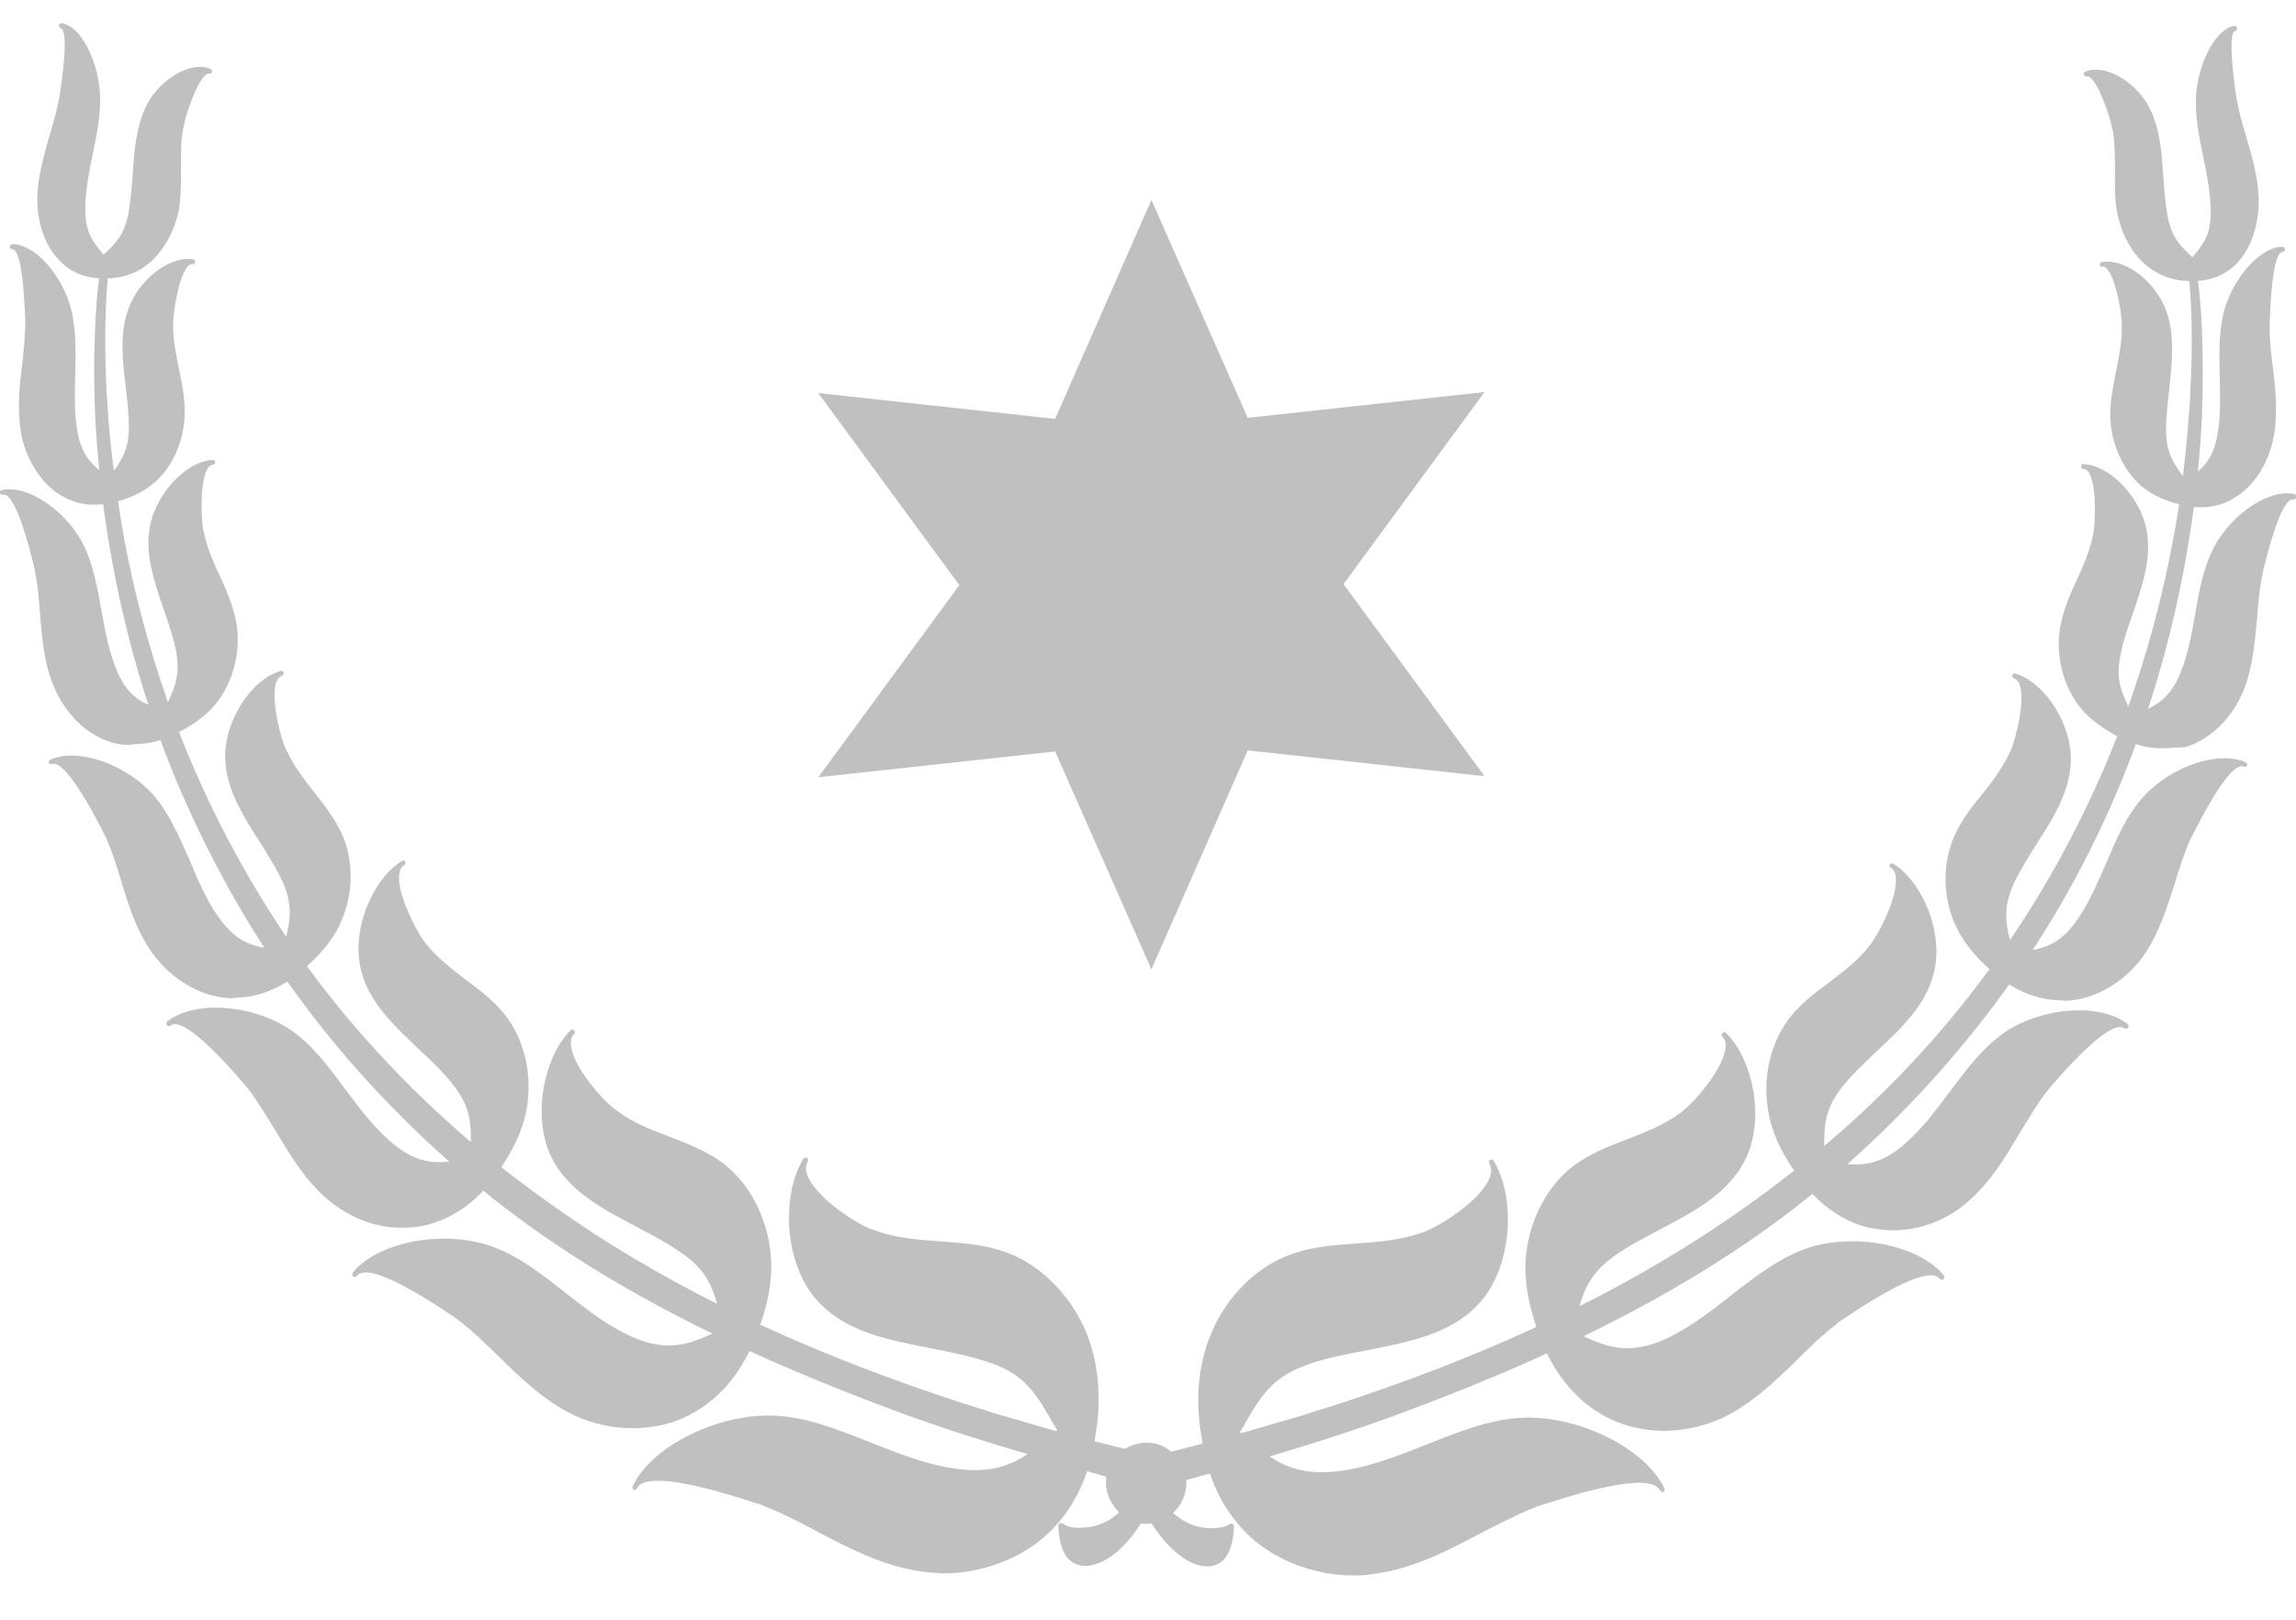 <?xml version="1.0" encoding="utf-8"?>
<!-- Generator: Adobe Illustrator 23.0.0, SVG Export Plug-In . SVG Version: 6.00 Build 0)  -->
<svg version="1.1" id="Layer_1" xmlns="http://www.w3.org/2000/svg" xmlns:xlink="http://www.w3.org/1999/xlink" x="0px" y="0px"
	 width="436.3px" height="307.8px" viewBox="0 0 436.3 307.8" style="enable-background:new 0 0 436.3 307.8;" xml:space="preserve"
	>
<style type="text/css">
	.st0{fill:#C0C0C0;}
</style>
<g>
	<polygon class="st0" points="218.8,39.8 236.6,80.2 280.5,75.5 254.4,111.1 280.5,146.7 236.6,141.9 218.8,182.3 201,141.9 
		157.1,146.7 183.2,111.1 157.1,75.5 201,80.2 	"/>
	<g>
		<path class="st0" d="M218.8,184.2l-18.3-41.4l-45,4.9l26.8-36.5l-26.8-36.5l45,4.9L218.8,38l18.3,41.4l45-4.9l-26.8,36.5
			l26.8,36.5l-45-4.9L218.8,184.2z M201.4,141.1l0.2,0.5l17.1,38.9l17.4-39.4l42.8,4.6l-25.4-34.7l0.3-0.4l25.1-34.3L236.1,81
			l-17.4-39.4L201.4,81l-42.8-4.6l25.4,34.7l-0.3,0.4l-25.1,34.3L201.4,141.1z"/>
	</g>
</g>
<g>
	<g>
		<g>
			<path class="st0" d="M146.9,269.4c12.2,0.4,23.7,9.2,36.6,10.2c8.5,0.6,12.4-2.9,18.1-7.9c-3.6-6.3-5.6-10.6-12.8-13.3
				c-10.6-3.8-24.4-3.1-32.4-11.1c-6.7-6.7-7.5-19.8-3.2-27c-2.9,4.8,9.2,12.7,12.6,13.8c0.2,0.1,0.4,0.2,0.6,0.2
				c7.7,2.8,16.6,1.3,24.4,4c6.8,2.4,12.1,8.1,15,14.8c2.5,6,3,12.8,1.8,19.3c-0.9,6.5-3.3,13-8.4,18.1c-5.6,5.6-14.9,9-24.3,7.6
				c-11.1-1.6-19.8-8.6-29.4-12.4c-0.3-0.1-0.5-0.2-0.8-0.3c-4.3-1.4-21.9-7.5-24.1-2.8C124.1,275.1,136.7,269.2,146.9,269.4z"/>
			<path class="st0" d="M92.5,237c10.2,3.3,18,13.7,28.4,17.8c6.9,2.6,11,0.6,16.9-2.2c-1.5-6.3-2.1-10.5-7.5-14.6
				c-8-6-19.8-8.8-24.8-17.7c-4.2-7.4-2.1-19.1,3.1-24.3c-3.5,3.4,5.2,13.3,7.8,15.2c0.2,0.1,0.3,0.2,0.5,0.3
				c6,4.4,13.9,5.3,19.8,9.7c5.1,3.8,8.3,10.1,9,16.5c0.6,5.8-0.9,11.6-3.1,17c-2.2,5.4-5.9,10.3-11.3,13.3
				c-5.9,3.4-14.4,4-21.9,0.5c-8.8-4.1-14.5-12.2-21.8-17.8c-0.2-0.1-0.4-0.3-0.6-0.4c-3.3-2.2-16.9-11.7-19.8-8.1
				C71.9,236.4,83.9,234.3,92.5,237z"/>
			<path class="st0" d="M54.7,196c8.1,5.3,12.5,16.3,20.5,22.4c5.3,4,9.2,3.2,14.8,2.3c0.2-5.8,0.6-9.6-3.1-14.5
				c-5.5-7.2-15.1-12.6-17.5-21.6c-2.1-7.5,2-17.3,7.5-20.5c-3.7,2.2,1.8,13,3.7,15.3c0.1,0.1,0.2,0.3,0.3,0.4
				c4.2,5.3,10.8,8.2,15,13.5c3.6,4.6,4.9,10.8,4.1,16.6c-0.7,5.2-3.3,9.7-6.4,13.8c-3.1,4.1-7.3,7.4-12.5,8.7
				c-5.8,1.4-13-0.1-18.6-4.9c-6.5-5.7-9.7-14-14.7-20.6c-0.1-0.2-0.3-0.3-0.4-0.5c-2.4-2.7-12-14.2-15.2-11.8
				C37.2,190.6,47.9,191.6,54.7,196z"/>
			<path class="st0" d="M28.6,151.3c5.9,6.6,7.6,17.2,13.2,24.4c3.7,4.7,7.2,5,12.2,5.4c1.3-5,2.4-8.2,0.1-13.4
				c-3.3-7.6-10.5-14.6-11-23.2c-0.4-7.1,4.9-15,10.2-16.6c-3.6,1.1-0.8,12.1,0.4,14.6c0.1,0.2,0.1,0.3,0.2,0.4
				c2.7,5.8,7.8,9.8,10.4,15.6c2.2,4.9,2.2,10.7,0.3,15.6c-1.6,4.3-4.8,7.7-8.2,10.5c-3.4,2.8-7.7,4.7-12.4,4.6
				c-5.2-0.1-11.1-3.1-14.9-8.6c-4.5-6.4-5.5-14.4-8.6-21.4c-0.1-0.2-0.2-0.4-0.2-0.5c-1.5-2.9-7.6-15.3-10.7-13.8
				C14.7,142.5,23.6,145.8,28.6,151.3z"/>
			<path class="st0" d="M15.3,103.5c3.8,7.2,3.3,17.1,6.7,24.7c2.3,5,5.2,6,9.3,7.6c2-4.1,3.5-6.7,2.6-11.8
				c-1.4-7.6-6.3-15.4-5.1-23.3c1-6.5,6.8-12.4,11.6-12.7c-3.2,0.2-2.8,10.8-2.3,13.3c0,0.2,0.1,0.3,0.1,0.4
				c1.2,5.8,4.8,10.7,6,16.4c1,4.9-0.1,10.1-2.6,13.9c-2.2,3.5-5.5,5.7-8.9,7.4c-3.4,1.7-7.4,2.4-11.3,1.2c-4.4-1.3-8.8-5.2-11-10.9
				c-2.6-6.7-2-14-3.3-20.9c0-0.2-0.1-0.4-0.1-0.5C6.3,105.4,3.4,93,0.5,93.6C5.1,92.6,12.1,97.5,15.3,103.5z"/>
			<path class="st0" d="M13,58.9c1.9,7.4-0.2,16.1,1.4,23.7c1.1,5,3.3,6.5,6.5,8.8c2.4-3.3,4.1-5.3,4.2-10.1
				c0.1-7.1-2.6-15.3-0.3-22.2c1.9-5.8,7.8-10.1,11.9-9.4c-2.7-0.5-4.2,9.5-4.2,11.9c0,0.1,0,0.3,0,0.4c0,5.6,2.2,10.8,2.3,16.3
				c0,4.7-1.8,9.1-4.5,12c-2.5,2.6-5.6,3.9-8.8,4.7c-3.2,0.8-6.6,0.5-9.7-1.4c-3.5-2.1-6.5-6.5-7.4-12.1c-1-6.5,0.7-13,0.9-19.5
				c0-0.2,0-0.3,0-0.5C5.2,58.8,4.9,47,2.4,47C6.4,46.9,11.4,52.8,13,58.9z"/>
			<path class="st0" d="M18.6,17.8c0.4,7.1-2.9,14.8-2.8,22c0,4.7,1.7,6.6,4,9.3c2.5-2.5,4.3-4,5.2-8.4c1.3-6.5,0.4-14.5,3.5-20.5
				c2.6-5,8.2-8,11.5-6.6c-2.2-0.9-5.1,8.1-5.5,10.3c0,0.1-0.1,0.3-0.1,0.4c-0.9,5.2,0.1,10.4-0.8,15.5c-0.8,4.3-3,8-5.8,10.2
				c-2.5,1.9-5.3,2.6-8.1,2.5c-2.8,0-5.6-0.8-7.9-3.1C9.2,46.8,7.4,42.2,7.6,37c0.3-6.1,2.8-11.7,4-17.6c0-0.2,0.1-0.3,0.1-0.5
				c0.4-2.6,2.2-13.5,0-14C15.1,5.6,18.3,11.9,18.6,17.8z"/>
		</g>
		<g>
			<g>
				<path class="st0" d="M174.8,298.6c-7.2-1.1-13.5-4.4-19.6-7.6c-3.2-1.7-6.6-3.5-10-4.8c-0.2-0.1-0.5-0.2-0.7-0.3
					c-0.3-0.1-0.8-0.2-1.3-0.4c-5-1.6-20.4-6.6-22.2-2.6c0,0,0,0,0,0c0,0,0,0,0,0l0,0c0,0,0,0,0,0c-0.1,0.2-0.4,0.3-0.6,0.2
					c-0.2-0.1-0.3-0.4-0.2-0.6c0,0,0,0,0,0c3.4-7.5,15.9-13.8,26.6-13.5c0,0,0,0,0,0c6.3,0.2,12.3,2.6,18.6,5.1
					c5.8,2.3,11.8,4.7,18,5.2c8.1,0.6,11.9-2.6,17.5-7.5l-0.6-1c-3.2-5.6-5.3-9.4-11.8-11.7c-3.6-1.3-7.7-2.1-11.7-2.9
					c-7.7-1.5-15.6-3-20.9-8.4c-7-7-7.5-20.5-3.3-27.5c0,0,0-0.1,0.1-0.1c0.1-0.2,0.4-0.3,0.6-0.2c0.2,0.1,0.3,0.4,0.2,0.6
					c0,0,0,0,0,0.1c-0.4,0.7-0.5,1.6-0.1,2.6c1.6,4.3,9.6,9.5,12.5,10.4c0.2,0.1,0.4,0.1,0.6,0.2c3.8,1.4,8.1,1.7,12.2,2
					c4.1,0.3,8.3,0.6,12.3,2c6.5,2.3,12.2,7.9,15.3,15c2.4,5.8,3.1,12.6,1.9,19.6c-1,7.6-3.9,13.8-8.5,18.4
					c-5.1,5.1-12.8,8.1-20.5,8.1C177.6,298.9,176.2,298.8,174.8,298.6z M156.7,247c5.1,5.2,12.9,6.7,20.4,8.1
					c4,0.8,8.1,1.6,11.8,2.9c6.8,2.5,9.1,6.5,12.3,12.2l0.7,1.3c0.1,0.2,0,0.5-0.1,0.6c-5.7,5-9.8,8.6-18.4,8
					c-6.4-0.5-12.4-2.9-18.3-5.2c-6.2-2.5-12.2-4.8-18.3-5c-9.5-0.2-20.2,4.7-24.6,11c4.2-1.4,13.3,1.2,21.3,3.7
					c0.5,0.2,0.9,0.3,1.3,0.4c0.3,0.1,0.5,0.2,0.8,0.3c3.4,1.4,6.8,3.2,10,4.9c6,3.2,12.2,6.5,19.3,7.5c8.7,1.3,18.1-1.7,23.9-7.5
					c4.5-4.5,7.3-10.4,8.3-17.8c1.2-6.8,0.5-13.4-1.8-19.1c-2.9-6.9-8.4-12.3-14.7-14.5c-3.8-1.3-8-1.6-12-1.9
					c-4.2-0.3-8.5-0.6-12.4-2.1c-0.2-0.1-0.4-0.1-0.6-0.2c-2.6-0.9-11.3-6.1-13.1-11c-0.1-0.2-0.1-0.3-0.2-0.5
					C149.7,230.1,150.8,241.1,156.7,247z"/>
			</g>
			<g>
				<path class="st0" d="M109.2,269c-5.7-2.7-10.1-7-14.4-11.2c-2.4-2.3-4.8-4.7-7.4-6.7c-0.2-0.1-0.4-0.3-0.5-0.4l-0.7-0.5
					c-10.6-7.1-16.8-9.8-18.4-7.7c0,0,0,0,0,0c-0.2,0.2-0.5,0.2-0.7,0.1c-0.2-0.2-0.2-0.5-0.1-0.7c0,0,0,0,0,0
					c4.5-5.7,16.5-8.2,25.7-5.3c0,0,0,0,0,0c5.4,1.7,10.2,5.5,14.8,9.1c4.3,3.4,8.7,6.8,13.7,8.8c6.6,2.5,10.4,0.7,16.2-2l-0.2-0.9
					c-1.3-5.6-2.1-9.4-7-13c-2.8-2.1-6.1-3.8-9.3-5.5c-6.1-3.2-12.4-6.5-15.7-12.4c-4.4-7.8-1.9-19.7,3.1-24.8c0,0,0,0,0.1-0.1
					c0.2-0.2,0.5-0.2,0.7,0c0.2,0.2,0.2,0.5,0,0.7c0,0,0,0,0,0c-0.5,0.5-0.7,1.2-0.6,2.1c0.3,4.1,6.2,10.7,8.5,12.3
					c0.1,0.1,0.3,0.2,0.4,0.3c2.9,2.2,6.4,3.5,9.8,4.8c3.4,1.3,7,2.7,10,4.9c5,3.7,8.4,10,9.2,16.9c0.6,5.1-0.4,10.6-3.2,17.2
					c-2.5,6-6.4,10.7-11.5,13.5c-3.4,2-7.4,2.9-11.5,2.9C116.4,271.4,112.7,270.6,109.2,269z M105.9,220c3.2,5.7,9.3,8.9,15.3,12
					c3.2,1.7,6.6,3.4,9.4,5.6c5.1,3.9,6.1,8,7.3,13.6l0.3,1.3c0,0.2-0.1,0.4-0.3,0.5l-0.1,0c-5.9,2.8-10.1,4.9-17.1,2.2
					c-5.1-2-9.6-5.5-13.9-8.9c-4.8-3.7-9.2-7.2-14.5-8.9c-7.7-2.4-18-0.8-23.1,3.5c0,0,0.1,0,0.1,0c4,0,11.1,4.4,17.2,8.5l0.8,0.5
					c0.2,0.1,0.4,0.3,0.6,0.4c2.6,2.1,5.1,4.5,7.5,6.8c4.2,4.1,8.6,8.4,14.2,11c6.9,3.2,15.3,3,21.5-0.5c4.9-2.7,8.7-7.2,11.1-13.1
					c2.7-6.5,3.6-11.8,3.1-16.7c-0.8-6.6-4.1-12.7-8.8-16.2c-2.9-2.2-6.4-3.5-9.8-4.8c-3.4-1.3-7-2.7-10-4.9
					c-0.2-0.1-0.3-0.2-0.4-0.3c-2.1-1.4-8.5-8.3-8.9-13c0-0.1,0-0.2,0-0.2C103.6,203.8,102.2,213.4,105.9,220z"/>
			</g>
			<g>
				<path class="st0" d="M62.1,227.8c-4.2-3.6-7-8.4-9.8-13c-1.6-2.6-3.2-5.3-5-7.7c-0.1-0.2-0.3-0.3-0.4-0.5l-0.4-0.5
					c-9.5-11-12.9-12.2-14.1-11.2c-0.2,0.2-0.5,0.1-0.7-0.1c-0.2-0.2-0.1-0.5,0.1-0.7c5.1-4,15.9-3.3,23.1,1.4c0,0,0,0,0,0
					c4.3,2.8,7.6,7.3,10.8,11.6c2.9,3.9,5.9,7.9,9.7,10.8c5,3.8,8.6,3.2,14,2.2l0-0.7c0.2-5.2,0.3-8.6-3.1-13
					c-1.9-2.5-4.4-4.9-6.8-7.1c-4.5-4.3-9.2-8.6-10.8-14.6c-2.2-8,2.3-17.9,7.7-21.1c0,0,0,0,0,0c0.2-0.1,0.5-0.1,0.6,0.2
					c0.1,0.2,0.1,0.5-0.2,0.6c0,0,0,0,0,0c-0.5,0.3-0.8,0.8-0.9,1.5c-0.7,3.6,3.3,11.2,4.8,13.1c0.1,0.1,0.2,0.3,0.3,0.4
					c2.1,2.6,4.8,4.7,7.4,6.7c2.7,2,5.5,4.1,7.6,6.8c3.5,4.5,5.1,10.8,4.2,17c-0.6,4.5-2.7,9-6.5,14.1c-3.4,4.6-7.8,7.6-12.7,8.8
					c-1.5,0.4-3,0.5-4.6,0.5C71.5,233.4,66.3,231.4,62.1,227.8z M69.7,184.4c1.6,5.7,6.1,10,10.5,14.2c2.4,2.3,5,4.7,6.9,7.3
					c3.6,4.7,3.4,8.4,3.3,13.6l0,1.1c0,0.2-0.2,0.4-0.4,0.5l-0.1,0c-5.6,1-9.6,1.7-15-2.4c-3.9-3-6.9-7.1-9.9-11
					c-3.3-4.4-6.4-8.6-10.6-11.3c-6.1-3.9-15-4.9-20.2-2.5c3.5,1,8.6,6.5,13.1,11.6l0.4,0.5c0.1,0.2,0.3,0.3,0.4,0.5
					c1.8,2.5,3.5,5.2,5,7.8c2.7,4.5,5.5,9.2,9.6,12.8c5.2,4.5,12.2,6.3,18.2,4.8c4.7-1.1,8.9-4.1,12.2-8.5c3.7-4.9,5.7-9.2,6.3-13.6
					c0.8-5.9-0.7-12-4-16.2c-2.1-2.6-4.8-4.7-7.4-6.7c-2.7-2-5.4-4.1-7.6-6.8c-0.1-0.1-0.2-0.3-0.3-0.4c-1.5-1.8-5.7-9.6-5-13.8
					C70.9,169.8,67.9,177.8,69.7,184.4z"/>
			</g>
			<g>
				<path class="st0" d="M44.1,189.7c-5.7-0.1-11.6-3.5-15.3-8.8c-2.9-4.1-4.4-8.9-5.8-13.6c-0.8-2.7-1.7-5.4-2.8-8l-0.5-1
					c-6.3-12.4-8.9-13.5-9.8-13.1c-0.2,0.1-0.5,0-0.6-0.2c-0.1-0.2,0-0.5,0.2-0.6l0,0c0,0,0,0,0,0c5.1-2.4,14.2,0.7,19.5,6.5
					c0,0,0,0,0,0c3.1,3.5,5.1,8.2,7.1,12.7c1.7,4.1,3.5,8.3,6.2,11.7c3.5,4.4,6.7,4.8,11.5,5.2l0.1-0.6c1.2-4.5,1.9-7.5-0.1-12.1
					c-1.2-2.7-2.9-5.3-4.5-7.9c-3.1-4.8-6.2-9.8-6.5-15.4c-0.4-7,4.7-15.3,10.5-17c0,0,0,0,0,0l0,0c0,0,0,0,0,0
					c0.3-0.1,0.5,0.1,0.6,0.3c0.1,0.2-0.1,0.5-0.3,0.6c0,0,0,0,0,0c-0.4,0.1-0.7,0.5-1,1c-1.3,3,0.7,10.9,1.7,12.9
					c0.1,0.1,0.1,0.3,0.2,0.4c1.3,2.8,3.2,5.3,5.1,7.7c1.9,2.4,3.9,5,5.3,7.9c2.2,4.8,2.3,10.7,0.3,15.9c-1.4,3.8-4.1,7.2-8.4,10.7
					c-3.7,3.1-8,4.7-12.3,4.7C44.3,189.7,44.2,189.7,44.1,189.7z M43.6,144.5c0.3,5.4,3.4,10.3,6.3,15c1.7,2.6,3.4,5.3,4.6,8.1
					c2.2,5,1.3,8.2,0.1,12.7l-0.2,1c-0.1,0.2-0.3,0.4-0.5,0.4l-0.2,0c-5-0.5-8.5-0.8-12.3-5.6c-2.7-3.5-4.5-7.8-6.3-11.9
					c-1.9-4.5-3.8-9.1-6.9-12.5c-4.4-4.8-11.8-7.7-16.6-6.8c2.8,1.7,6.1,7.7,8.9,13.2L21,159c1.1,2.6,2,5.4,2.8,8
					c1.4,4.6,2.9,9.3,5.7,13.3c3.5,5.1,9.1,8.3,14.5,8.4c4.2,0.1,8.4-1.5,12.1-4.5c4.1-3.4,6.7-6.7,8.1-10.3
					c1.9-5,1.7-10.6-0.3-15.2c-1.3-2.8-3.2-5.3-5.1-7.7c-1.9-2.4-3.9-4.9-5.2-7.9c-0.1-0.2-0.1-0.3-0.2-0.4c-1-2-3.1-9.8-1.8-13.4
					C47.3,131.8,43.3,138.2,43.6,144.5z"/>
			</g>
			<g>
				<path class="st0" d="M21.3,141.1c-4.9-1.4-9.2-5.7-11.3-11.2c-1.7-4.3-2-8.9-2.4-13.3c-0.2-2.6-0.4-5.2-0.9-7.7l-0.2-1.1
					c-3-12.4-5-13.9-5.8-13.8C0.3,94.1,0.1,94,0,93.7c-0.1-0.3,0.1-0.5,0.4-0.6c0,0,0,0,0,0v0c4.7-1,11.9,3.7,15.3,10.1c0,0,0,0,0,0
					c2,3.8,2.8,8.5,3.6,12.9c0.7,4,1.5,8.2,3.1,11.8c2.1,4.7,4.7,5.7,8.7,7.2l0.2-0.4c1.8-3.7,3-6.2,2.2-10.8
					c-0.5-2.6-1.4-5.3-2.4-8.1c-1.7-5-3.5-10.2-2.7-15.3c1-6.4,6.8-12.8,12-13.1c0,0,0,0,0,0c0.3,0,0.5,0.2,0.5,0.4
					c0,0.3-0.2,0.5-0.4,0.5c0,0,0,0,0,0c-0.3,0-0.6,0.2-0.9,0.5c-1.7,2.3-1.4,10.1-0.9,12.2l0.1,0.4c0.6,2.9,1.8,5.5,3,8.1
					c1.2,2.6,2.4,5.4,3,8.3c1,4.8,0,10.1-2.6,14.3c-1.9,3-4.8,5.4-9.1,7.5c-2.5,1.2-5,1.8-7.5,1.8C24.1,141.7,22.7,141.5,21.3,141.1
					z M29.3,100.8c-0.7,4.9,1,10,2.7,14.9c0.9,2.7,1.9,5.5,2.4,8.2c0.9,4.9-0.4,7.6-2.3,11.4l-0.4,0.8c-0.1,0.2-0.4,0.3-0.6,0.2
					l-0.2-0.1c-4.1-1.6-7.1-2.7-9.4-7.8c-1.7-3.7-2.4-7.9-3.1-12c-0.8-4.4-1.6-8.9-3.6-12.7c-2.8-5.3-8.4-9.4-12.6-9.8
					c1.6,1.7,3.2,6.2,5,13.7l0.1,0.6c0,0.1,0.1,0.3,0.1,0.4l0,0.1c0.5,2.6,0.7,5.2,0.9,7.8c0.4,4.4,0.7,8.9,2.3,13
					c2,5.2,6.1,9.3,10.7,10.6c3.5,1,7.3,0.6,11-1.2c4.1-2,6.9-4.3,8.8-7.2c2.5-3.9,3.4-9,2.5-13.6c-0.6-2.8-1.8-5.5-3-8.1
					c-1.2-2.6-2.4-5.4-3.1-8.3l-0.1-0.4c-0.5-2-0.8-9.6,0.8-12.6C34.5,90.3,30.1,95.1,29.3,100.8z"/>
			</g>
			<g>
				<path class="st0" d="M11.5,94.1c-3.8-2.3-6.8-7.1-7.6-12.4c-0.6-4.2-0.2-8.4,0.3-12.4c0.3-2.4,0.5-4.8,0.6-7.2l0-0.5l0-0.6
					C4.4,48.8,3,47.4,2.4,47.4c-0.3,0-0.5-0.2-0.5-0.5c0-0.3,0.2-0.5,0.5-0.5c4.2,0,9.4,5.8,11.1,12.3c0,0,0,0,0,0
					c1,3.9,0.9,8.3,0.8,12.5c-0.1,3.8-0.2,7.7,0.5,11.3c1,4.6,3,6.1,5.9,8.3l0.1-0.2c2.2-2.9,3.6-4.9,3.7-9.2c0-2.5-0.3-5.1-0.6-7.8
					c-0.6-4.9-1.2-10,0.4-14.6c1.9-5.8,8-10.5,12.4-9.7c0,0,0,0,0,0l0,0c0.3,0,0.4,0.3,0.4,0.5c0,0.3-0.3,0.4-0.5,0.4
					c-0.1,0-0.3-0.1-0.7,0.2c-1.9,1.6-3,9-3,11.2c0,0.1,0,0.3,0,0.4c0,2.8,0.6,5.5,1.1,8.1c0.6,2.7,1.1,5.4,1.1,8.2
					c0,4.6-1.7,9.2-4.7,12.4c-2.2,2.3-5,3.9-9,4.8c-1.2,0.3-2.3,0.4-3.4,0.4C15.8,96,13.5,95.3,11.5,94.1z M25.3,59.3
					c-1.5,4.4-0.9,9.4-0.3,14.2c0.3,2.6,0.6,5.4,0.6,7.9c-0.1,4.7-1.7,6.8-3.9,9.8l-0.4,0.6c-0.2,0.2-0.4,0.3-0.7,0.1l-0.2-0.1
					c-3.2-2.3-5.5-3.9-6.5-9c-0.8-3.7-0.7-7.6-0.6-11.5c0.1-4.1,0.2-8.4-0.8-12.2c-1.4-5.3-5.3-10.1-8.7-11.3
					c1,1.9,1.6,6.2,1.8,13.3l0,0.6l0,0.5c-0.1,2.4-0.3,4.9-0.6,7.3c-0.4,4-0.9,8.1-0.3,12.2c0.8,5.1,3.5,9.6,7.1,11.7
					c2.8,1.7,6,2.1,9.4,1.3c3.8-0.9,6.5-2.4,8.6-4.5c2.8-3,4.4-7.4,4.4-11.7c0-2.7-0.6-5.4-1.1-8c-0.6-2.7-1.1-5.4-1.1-8.3
					c0-0.2,0-0.3,0-0.4c0-2,0.9-8.9,2.8-11.4C31.4,50.8,27,54.4,25.3,59.3z"/>
			</g>
			<g>
				<path class="st0" d="M19.6,52.9C19.6,52.9,19.6,52.9,19.6,52.9c-3.3,0-6.1-1.1-8.2-3.3C8.5,46.8,6.9,42,7.1,37
					c0.2-3.9,1.3-7.6,2.3-11.2c0.6-2.1,1.3-4.3,1.7-6.5l0.2-0.9C13.1,6.6,12,5.5,11.6,5.4c-0.3-0.1-0.4-0.3-0.4-0.6
					c0.1-0.3,0.3-0.4,0.6-0.4c3.9,0.8,6.9,7.7,7.2,13.4c0,0,0,0,0,0c0.2,3.8-0.6,7.8-1.4,11.6c-0.7,3.4-1.4,7-1.4,10.4
					c0,4.3,1.4,6.1,3.5,8.6l0.1-0.1c2.3-2.2,3.8-3.7,4.6-7.7c0.4-2.3,0.6-4.7,0.8-7.3c0.3-4.6,0.7-9.4,2.7-13.4
					c2.6-5,8.5-8.4,12.1-6.8c0.2,0.1,0.4,0.4,0.3,0.6c-0.1,0.2-0.4,0.4-0.6,0.3c-0.1,0-0.2-0.1-0.4,0.1c-1.8,1-4.1,7.9-4.4,10
					l-0.1,0.3c-0.5,2.6-0.4,5.2-0.4,7.7c0,2.5,0,5.2-0.4,7.7c-0.8,4.2-3,8.1-6,10.5c-2.2,1.7-4.9,2.6-7.8,2.6
					C20,52.9,19.8,52.9,19.6,52.9z M38.1,13.7c-3,0-7.1,2.5-9.3,6.7c-2,3.8-2.3,8.5-2.6,13c-0.2,2.5-0.4,5-0.8,7.4
					c-0.8,4.3-2.5,5.9-4.9,8.2L20,49.4c-0.1,0.1-0.2,0.2-0.4,0.1c-0.1,0-0.3-0.1-0.3-0.2l-0.1-0.1c-2.3-2.7-3.9-4.6-3.9-9.4
					c0-3.5,0.7-7.1,1.4-10.6c0.8-3.8,1.6-7.7,1.4-11.4C17.8,12.8,15.6,7.8,13,6c0.5,2,0.2,5.9-0.8,12.5l-0.2,1
					c-0.5,2.2-1.1,4.4-1.7,6.6c-1,3.5-2.1,7.2-2.3,11c-0.2,4.7,1.3,9.3,4,12c2,2,4.5,3,7.6,3c0,0,0,0,0,0c2.9,0.1,5.6-0.7,7.8-2.4
					c2.8-2.2,4.9-5.9,5.6-9.9c0.4-2.5,0.4-5,0.4-7.6c0-2.6,0-5.3,0.4-7.9l0.1-0.4C34.2,22.3,36.1,15.8,38.1,13.7
					C38.2,13.7,38.1,13.7,38.1,13.7z"/>
			</g>
		</g>
		<path class="st0" d="M220.7,280.2c0.3-1.4-0.5-2.8-1.9-3.1c-6.2-1.5-12.5-3.1-18.6-4.8c-1-0.3-1.9-0.5-2.9-0.8l-2.9-0.8l-5.7-1.7
			c0,0-5.6-1.8-5.7-1.8c-24.4-7.9-48.6-18.2-70.2-32.1c-6.7-4.3-13.1-8.9-19.3-13.9c-12.4-9.9-23.6-21.3-33.3-33.9
			c-9.7-12.6-17.7-26.5-24-41.1c-6.3-14.6-10.9-30-13.7-45.8c-0.7-3.9-1.3-7.9-1.7-11.9c-0.5-4-0.8-8-1.1-11.9c-0.2-4-0.4-8-0.4-12
			c0-4,0.1-8,0.5-12l-0.6-0.1c-0.5,4-0.7,8-0.9,12c-0.1,4-0.1,8,0,12.1c0.1,4,0.4,8,0.8,12c0.4,4,0.9,8,1.5,12
			c2.4,15.9,6.7,31.6,12.8,46.6c6.1,15,14.1,29.2,23.7,42.2c9.6,13,20.9,24.8,33.3,35.2c23.1,19.3,51.1,32.3,78.8,42.7
			c13.9,5.2,27.1,9,43,13.4c1.7,0.5,3.4,0.9,5.1,1.4C218.9,282.5,220.4,281.6,220.7,280.2C220.7,280.2,220.7,280.2,220.7,280.2z"/>
		<g>
			<path class="st0" d="M217.4,282.6c-1.7-0.5-3.4-0.9-5.1-1.4c-16.6-4.7-29.5-8.3-43-13.4c-21.6-8.1-53.3-21.3-79-42.8
				c-12.7-10.6-24-22.5-33.4-35.3c-9.6-12.9-17.5-27.2-23.8-42.3c-6-14.8-10.3-30.5-12.8-46.7c-0.6-3.9-1.1-7.9-1.5-12
				c-0.4-4.1-0.7-8.2-0.8-12.1c-0.1-4.1-0.2-8.1,0-12.1c0.1-3.3,0.3-7.7,0.9-12.1c0-0.1,0.1-0.2,0.2-0.3c0.1-0.1,0.2-0.1,0.4-0.1
				l0.6,0.1c0.3,0,0.4,0.3,0.4,0.5c-0.3,3.4-0.5,7.1-0.5,11.9c0,3.9,0.1,8,0.4,12c0.2,3.9,0.6,7.9,1.1,11.9c0.5,4,1.1,8,1.7,11.8
				c2.8,15.9,7.4,31.3,13.6,45.7c6.4,14.7,14.4,28.5,24,41c9.4,12.3,20.6,23.7,33.2,33.9c6.1,4.9,12.6,9.5,19.3,13.9
				c19.7,12.7,42.6,23.2,70.1,32.1c0.1,0,5.7,1.8,5.7,1.8l8.6,2.5c0.6,0.2,1.2,0.3,1.7,0.5c0.4,0.1,0.8,0.2,1.1,0.3
				c6.6,1.8,13.1,3.4,18.6,4.8c0.8,0.2,1.5,0.7,1.9,1.4c0.4,0.7,0.6,1.5,0.4,2.3l0,0.1c-0.2,0.8-0.7,1.5-1.4,1.9
				c-0.5,0.3-1,0.4-1.6,0.4C217.9,282.7,217.7,282.7,217.4,282.6z M220.7,280.2l-0.5-0.1c0,0,0,0,0,0c0.1-0.6,0-1.1-0.2-1.6
				c-0.3-0.5-0.8-0.8-1.3-1c-5.5-1.3-12-2.9-18.7-4.8c-0.4-0.1-0.8-0.2-1.1-0.3c-0.6-0.2-1.2-0.3-1.8-0.5l-8.6-2.5
				c0,0-5.6-1.8-5.7-1.8c-27.6-8.9-50.6-19.5-70.4-32.2c-6.8-4.3-13.3-9-19.4-13.9c-12.7-10.2-23.9-21.6-33.4-34
				c-9.6-12.5-17.7-26.4-24.1-41.2c-6.3-14.5-10.9-29.9-13.7-45.9c-0.7-3.8-1.3-7.8-1.7-11.9c-0.5-4-0.8-8-1.1-12
				c-0.2-3.3-0.3-6.6-0.3-9.8c-0.1,3.2,0,6.5,0.1,9.8c0.1,3.9,0.4,7.9,0.8,12c0.4,4.1,0.9,8.1,1.5,12C23.7,116.6,28,132.2,34,147
				c6.2,15.1,14.1,29.3,23.6,42.1c9.4,12.8,20.6,24.6,33.3,35.1c12.2,10.2,33.7,25.8,78.7,42.6c13.5,5.1,26.4,8.8,43,13.4
				c1.7,0.5,3.4,0.9,5.1,1.4c0.6,0.1,1.1,0.1,1.6-0.2c0.5-0.3,0.8-0.8,1-1.3L220.7,280.2z"/>
		</g>
	</g>
	<g>
		<g>
			<g>
				<path class="st0" d="M289.4,269.9c-12.2,0.4-23.7,9.2-36.6,10.2c-8.5,0.6-12.4-2.9-18.1-7.9c3.6-6.3,5.6-10.6,12.8-13.3
					c10.6-3.8,24.4-3.1,32.4-11.1c6.7-6.7,7.5-19.8,3.2-27c2.9,4.8-9.2,12.7-12.6,13.8c-0.2,0.1-0.4,0.2-0.6,0.2
					c-7.7,2.8-16.6,1.3-24.4,4c-6.8,2.4-12.1,8.1-15,14.8c-2.5,6-3,12.8-1.8,19.3c0.9,6.5,3.3,13,8.4,18.1c5.6,5.6,14.9,9,24.3,7.6
					c11.1-1.6,19.8-8.6,29.4-12.4c0.3-0.1,0.5-0.2,0.8-0.3c4.3-1.4,21.9-7.5,24.1-2.8C312.2,275.6,299.6,269.6,289.4,269.9z"/>
				<path class="st0" d="M343.8,237.5c-10.2,3.3-18,13.7-28.4,17.8c-6.9,2.6-11,0.6-16.9-2.2c1.5-6.3,2.1-10.5,7.5-14.6
					c8-6,19.8-8.8,24.8-17.7c4.2-7.4,2.1-19.1-3.1-24.3c3.5,3.4-5.2,13.3-7.8,15.2c-0.2,0.1-0.3,0.2-0.5,0.3
					c-6,4.4-13.9,5.3-19.8,9.7c-5.1,3.8-8.3,10.1-9,16.5c-0.6,5.8,0.9,11.6,3.1,17c2.2,5.4,5.9,10.3,11.3,13.3
					c5.9,3.4,14.4,4,21.9,0.5c8.8-4.1,14.5-12.2,21.8-17.8c0.2-0.1,0.4-0.3,0.6-0.4c3.3-2.2,16.9-11.7,19.8-8.1
					C364.4,236.9,352.4,234.8,343.8,237.5z"/>
				<path class="st0" d="M381.6,196.5c-8.1,5.3-12.5,16.3-20.5,22.4c-5.3,4-9.2,3.2-14.8,2.3c-0.2-5.8-0.6-9.6,3.1-14.5
					c5.5-7.2,15.1-12.6,17.5-21.6c2.1-7.5-2-17.3-7.5-20.5c3.7,2.2-1.8,13-3.7,15.3c-0.1,0.1-0.2,0.3-0.3,0.4
					c-4.2,5.3-10.8,8.2-15,13.5c-3.6,4.6-4.9,10.8-4.1,16.6c0.7,5.2,3.3,9.7,6.4,13.8c3.1,4.1,7.3,7.4,12.5,8.7
					c5.8,1.4,13-0.1,18.6-4.9c6.5-5.7,9.7-14,14.7-20.6c0.1-0.2,0.3-0.3,0.4-0.5c2.4-2.7,12-14.2,15.2-11.8
					C399.1,191.1,388.4,192,381.6,196.5z"/>
				<path class="st0" d="M407.7,151.7c-5.9,6.6-7.6,17.2-13.2,24.4c-3.7,4.7-7.2,5-12.2,5.4c-1.3-5-2.4-8.2-0.1-13.4
					c3.3-7.6,10.5-14.6,11-23.2c0.4-7.1-4.9-15-10.2-16.6c3.6,1.1,0.8,12.1-0.4,14.6c-0.1,0.2-0.1,0.3-0.2,0.4
					c-2.7,5.8-7.8,9.8-10.4,15.6c-2.2,4.9-2.2,10.7-0.3,15.6c1.6,4.3,4.8,7.7,8.2,10.5c3.4,2.8,7.7,4.7,12.4,4.6
					c5.2-0.1,11.1-3.1,14.9-8.6c4.5-6.4,5.5-14.4,8.6-21.4c0.1-0.2,0.2-0.4,0.2-0.5c1.5-2.9,7.6-15.3,10.7-13.8
					C421.6,143,412.7,146.3,407.7,151.7z"/>
				<path class="st0" d="M421,104c-3.8,7.2-3.3,17.1-6.7,24.7c-2.3,5-5.2,6-9.3,7.6c-2-4.1-3.5-6.7-2.6-11.8
					c1.4-7.6,6.3-15.4,5.1-23.3c-1-6.5-6.8-12.4-11.6-12.7c3.2,0.2,2.8,10.8,2.3,13.3c0,0.2-0.1,0.3-0.1,0.4
					c-1.2,5.8-4.8,10.7-6,16.4c-1,4.9,0.1,10.1,2.6,13.9c2.2,3.5,5.5,5.7,8.9,7.4c3.4,1.7,7.4,2.4,11.3,1.2c4.4-1.3,8.8-5.2,11-10.9
					c2.6-6.7,2-14,3.3-20.9c0-0.2,0.1-0.4,0.1-0.5c0.7-2.9,3.6-15.3,6.5-14.7C431.1,93,424.2,98,421,104z"/>
				<path class="st0" d="M423.2,59.4c-1.9,7.4,0.2,16.1-1.4,23.7c-1.1,5-3.3,6.5-6.5,8.8c-2.4-3.3-4.1-5.3-4.2-10.1
					c-0.1-7.1,2.6-15.3,0.3-22.2c-1.9-5.8-7.8-10.1-11.9-9.4c2.7-0.5,4.2,9.5,4.2,11.9c0,0.1,0,0.3,0,0.4c0,5.6-2.2,10.8-2.3,16.3
					c0,4.7,1.8,9.1,4.5,12c2.5,2.6,5.6,3.9,8.8,4.7c3.2,0.8,6.6,0.5,9.7-1.4c3.5-2.1,6.5-6.5,7.4-12.1c1-6.5-0.7-13-0.9-19.5
					c0-0.2,0-0.3,0-0.5c0.1-2.8,0.3-14.6,2.9-14.6C429.8,47.4,424.9,53.3,423.2,59.4z"/>
				<path class="st0" d="M417.7,18.3c-0.4,7.1,2.9,14.8,2.8,22c0,4.7-1.7,6.6-4,9.3c-2.5-2.5-4.3-4-5.2-8.4
					c-1.3-6.5-0.4-14.5-3.5-20.5c-2.6-5-8.2-8-11.5-6.6c2.2-0.9,5.1,8.1,5.5,10.3c0,0.1,0.1,0.3,0.1,0.4c0.9,5.2-0.1,10.4,0.8,15.5
					c0.8,4.3,3,8,5.8,10.2c2.5,1.9,5.3,2.6,8.1,2.5c2.8,0,5.6-0.8,7.9-3.1c2.5-2.5,4.3-7.1,4.1-12.3c-0.3-6.1-2.8-11.7-4-17.6
					c0-0.2-0.1-0.3-0.1-0.5c-0.4-2.6-2.2-13.5,0-14C421.2,6.1,418,12.4,417.7,18.3z"/>
			</g>
			<g>
				<g>
					<path class="st0" d="M257.3,299.4c-7.7,0-15.4-3-20.5-8.1c-4.6-4.6-7.5-10.8-8.5-18.4c-1.2-7-0.6-13.7,1.9-19.6
						c3-7.1,8.7-12.7,15.3-15c3.9-1.4,8.2-1.7,12.3-2c4.1-0.3,8.3-0.6,12.2-2c0.2-0.1,0.4-0.1,0.6-0.2c2.9-1,11-6.1,12.5-10.4
						c0.4-1,0.3-1.9-0.1-2.6c0,0,0,0,0-0.1c-0.1-0.2-0.1-0.5,0.2-0.6c0.2-0.1,0.5-0.1,0.6,0.2c0,0,0,0.1,0.1,0.1
						c4.2,7,3.6,20.5-3.3,27.5c-5.3,5.4-13.2,6.9-20.9,8.4c-4,0.8-8.1,1.5-11.7,2.9c-6.5,2.4-8.6,6.1-11.8,11.7l-0.6,1
						c5.6,4.9,9.3,8.1,17.5,7.5c6.2-0.5,12.2-2.9,18-5.2c6.3-2.5,12.3-4.9,18.6-5.1c0,0,0,0,0,0c10.8-0.3,23.2,6.1,26.6,13.5
						c0,0,0,0,0,0c0.1,0.2,0,0.5-0.2,0.6c-0.2,0.1-0.5,0-0.6-0.2c0,0,0,0,0,0l0,0c0,0,0,0,0,0c0,0,0,0,0,0c-1.8-4-17.2,1-22.2,2.6
						c-0.5,0.2-0.9,0.3-1.3,0.4c-0.2,0.1-0.5,0.2-0.7,0.3c-3.4,1.4-6.7,3.1-10,4.8c-6.1,3.2-12.3,6.5-19.6,7.6
						C260.1,299.3,258.7,299.4,257.3,299.4z M283.9,223.5c0,0.2-0.1,0.3-0.2,0.5c-1.8,4.9-10.5,10.1-13.1,11
						c-0.2,0.1-0.4,0.1-0.6,0.2c-4,1.4-8.3,1.8-12.4,2.1c-4,0.3-8.2,0.6-12,1.9c-6.3,2.2-11.8,7.6-14.7,14.5
						c-2.4,5.7-3,12.3-1.8,19.1c1,7.4,3.8,13.4,8.3,17.8c5.8,5.9,15.2,8.8,23.9,7.5c7.1-1,13.3-4.3,19.3-7.5c3.3-1.7,6.6-3.5,10-4.9
						c0.3-0.1,0.5-0.2,0.8-0.3c0.4-0.1,0.8-0.3,1.3-0.4c8-2.6,17.1-5.1,21.3-3.7c-4.4-6.2-15.1-11.2-24.6-11c-6.1,0.2-12,2.5-18.3,5
						c-5.9,2.3-11.9,4.7-18.3,5.2c-8.6,0.6-12.7-3-18.4-8c-0.2-0.1-0.2-0.4-0.1-0.6l0.7-1.3c3.2-5.6,5.5-9.7,12.3-12.2
						c3.7-1.3,7.8-2.1,11.8-2.9c7.5-1.4,15.3-2.9,20.4-8.1C285.5,241.5,286.6,230.6,283.9,223.5z"/>
				</g>
				<g>
					<path class="st0" d="M316.2,271.9c-4.1,0-8.1-1-11.5-2.9c-5-2.8-9-7.5-11.5-13.5c-2.7-6.6-3.7-12.1-3.2-17.2
						c0.8-6.9,4.2-13.2,9.2-16.9c3-2.2,6.6-3.6,10-4.9c3.4-1.3,6.9-2.7,9.8-4.8c0.2-0.1,0.3-0.2,0.4-0.3c2.3-1.6,8.1-8.2,8.5-12.3
						c0.1-0.9-0.1-1.6-0.6-2.1c0,0,0,0,0,0c-0.2-0.2-0.2-0.5,0-0.7c0.2-0.2,0.5-0.2,0.7,0c0,0,0,0,0.1,0.1c5.1,5.1,7.6,17,3.1,24.8
						c-3.3,5.9-9.6,9.2-15.7,12.4c-3.2,1.7-6.5,3.4-9.3,5.5c-4.9,3.7-5.7,7.4-7,13l-0.2,0.9c5.7,2.8,9.6,4.5,16.2,2
						c5-2,9.4-5.4,13.7-8.8c4.6-3.6,9.4-7.3,14.8-9.1c0,0,0,0,0,0c9.1-2.9,21.1-0.4,25.7,5.3c0,0,0,0,0,0c0.2,0.2,0.1,0.5-0.1,0.7
						c-0.2,0.2-0.5,0.1-0.7-0.1c0,0,0,0,0,0c-1.6-2-7.8,0.6-18.4,7.7l-0.7,0.5c-0.2,0.1-0.4,0.3-0.5,0.4c-2.6,2-5.1,4.4-7.4,6.7
						c-4.3,4.2-8.7,8.5-14.4,11.2C323.6,271.1,319.9,271.9,316.2,271.9z M329,198.8c0,0.1,0,0.2,0,0.2c-0.4,4.7-6.8,11.6-8.9,13
						c-0.1,0.1-0.3,0.2-0.4,0.3c-3,2.2-6.6,3.6-10,4.9c-3.4,1.3-6.9,2.6-9.8,4.8c-4.8,3.5-8.1,9.6-8.8,16.2
						c-0.6,4.9,0.4,10.3,3.1,16.7c2.4,5.8,6.2,10.4,11.1,13.1c6.2,3.5,14.6,3.7,21.5,0.5c5.6-2.6,9.9-6.9,14.2-11
						c2.4-2.3,4.9-4.7,7.5-6.8c0.2-0.1,0.4-0.3,0.6-0.4l0.8-0.5c6.2-4.2,13.2-8.5,17.2-8.5c0,0,0.1,0,0.1,0
						c-5.1-4.2-15.3-5.9-23.1-3.5c-5.2,1.7-9.7,5.2-14.5,8.9c-4.3,3.4-8.8,6.9-13.9,8.9c-7,2.7-11.3,0.7-17.1-2.2l-0.1,0
						c-0.2-0.1-0.3-0.3-0.3-0.5l0.3-1.3c1.3-5.6,2.2-9.7,7.3-13.6c2.8-2.1,6.2-3.9,9.4-5.6c6-3.1,12.1-6.3,15.3-12
						C334.1,213.9,332.7,204.3,329,198.8z"/>
				</g>
				<g>
					<path class="st0" d="M359.7,233.8c-1.5,0-3.1-0.2-4.6-0.5c-4.9-1.2-9.3-4.3-12.7-8.8c-3.8-5-5.9-9.5-6.5-14.1
						c-0.9-6.2,0.7-12.5,4.2-17c2.1-2.7,4.9-4.8,7.6-6.8c2.6-2,5.3-4,7.4-6.7c0.1-0.1,0.2-0.3,0.3-0.4c1.5-1.8,5.5-9.4,4.8-13.1
						c-0.1-0.7-0.4-1.2-0.9-1.5c0,0,0,0,0,0c-0.2-0.1-0.3-0.4-0.2-0.6c0.1-0.2,0.4-0.3,0.6-0.2c0,0,0,0,0,0
						c5.4,3.2,9.9,13.1,7.7,21.1c-1.6,6-6.3,10.4-10.8,14.6c-2.4,2.3-4.9,4.6-6.8,7.1c-3.4,4.4-3.2,7.8-3.1,13l0,0.7
						c5.4,0.9,9.1,1.5,14-2.2c3.8-2.9,6.8-6.9,9.7-10.8c3.2-4.3,6.5-8.7,10.8-11.6c0,0,0,0,0,0c7.2-4.7,18-5.4,23.1-1.4
						c0.2,0.2,0.2,0.5,0.1,0.7c-0.2,0.2-0.5,0.2-0.7,0.1c-1.2-0.9-4.6,0.2-14.1,11.2l-0.4,0.5c-0.1,0.1-0.2,0.3-0.4,0.5
						c-1.8,2.4-3.4,5.1-5,7.7c-2.7,4.6-5.6,9.4-9.8,13C370,231.9,364.8,233.8,359.7,233.8z M361.1,166.3c0.7,4.2-3.5,11.9-5,13.8
						c-0.1,0.1-0.2,0.3-0.3,0.4c-2.2,2.7-4.9,4.8-7.6,6.8c-2.6,2-5.4,4.1-7.4,6.7c-3.3,4.3-4.8,10.3-4,16.2
						c0.6,4.4,2.6,8.7,6.3,13.6c3.3,4.4,7.5,7.3,12.2,8.5c6.1,1.5,13-0.3,18.2-4.8c4.1-3.5,6.9-8.2,9.6-12.8c1.6-2.6,3.2-5.3,5-7.8
						c0.1-0.2,0.3-0.3,0.4-0.5l0.4-0.5c4.4-5.1,9.6-10.7,13.1-11.6c-5.2-2.4-14.2-1.4-20.2,2.5c-4.1,2.7-7.3,6.9-10.6,11.3
						c-3,4-6,8.1-9.9,11c-5.4,4.1-9.4,3.4-15,2.4l-0.1,0c-0.2,0-0.4-0.2-0.4-0.5l0-1.1c-0.2-5.2-0.3-9,3.3-13.6c2-2.6,4.5-5,6.9-7.3
						c4.4-4.2,9-8.5,10.5-14.2C368.4,178.3,365.3,170.3,361.1,166.3z"/>
				</g>
				<g>
					<path class="st0" d="M391.8,190.1c-4.3,0-8.5-1.6-12.3-4.7c-4.3-3.5-6.9-6.9-8.4-10.7c-2-5.2-1.8-11.1,0.3-15.9
						c1.3-2.9,3.3-5.5,5.3-7.9c1.9-2.4,3.8-4.9,5.1-7.7c0.1-0.1,0.1-0.3,0.2-0.4c1-2.1,3-9.9,1.7-12.9c-0.2-0.5-0.6-0.9-1-1
						c0,0,0,0,0,0c-0.2-0.1-0.4-0.3-0.3-0.6c0.1-0.2,0.3-0.4,0.6-0.3c0,0,0,0,0,0l0,0c0,0,0,0,0,0c5.8,1.8,10.9,10,10.5,17
						c-0.3,5.7-3.4,10.6-6.5,15.4c-1.6,2.6-3.3,5.2-4.5,7.9c-2,4.7-1.3,7.6-0.1,12.1l0.1,0.6c4.8-0.5,8-0.8,11.5-5.2
						c2.6-3.4,4.4-7.6,6.2-11.7c1.9-4.5,3.9-9.2,7.1-12.7c0,0,0,0,0,0c5.3-5.8,14.4-8.9,19.5-6.5c0,0,0,0,0,0l0,0
						c0.2,0.1,0.3,0.4,0.2,0.6c-0.1,0.2-0.4,0.3-0.6,0.2c-1-0.5-3.5,0.6-9.8,13.1l-0.5,1c-1.1,2.5-2,5.3-2.8,8
						c-1.5,4.6-3,9.4-5.8,13.6c-3.7,5.3-9.6,8.7-15.3,8.8C392.1,190.1,392,190.1,391.8,190.1z M384.7,129.8
						c1.3,3.6-0.8,11.4-1.8,13.4c-0.1,0.1-0.1,0.3-0.2,0.4c-1.3,2.9-3.3,5.4-5.2,7.9c-1.9,2.4-3.9,4.9-5.1,7.7
						c-2.1,4.6-2.2,10.2-0.3,15.2c1.4,3.7,4,6.9,8.1,10.3c3.7,3,7.9,4.6,12.1,4.5c5.4-0.1,11-3.3,14.5-8.4c2.8-4,4.3-8.7,5.7-13.3
						c0.8-2.7,1.7-5.4,2.8-8l0.5-1.1c2.8-5.5,6.1-11.5,8.9-13.2c-4.9-0.9-12.2,2-16.6,6.8c-3,3.4-5,8-6.9,12.5
						c-1.8,4.1-3.6,8.4-6.3,11.9c-3.8,4.8-7.4,5.1-12.3,5.6l-0.2,0c-0.2,0-0.4-0.1-0.5-0.4l-0.2-1c-1.2-4.5-2-7.8,0.1-12.7
						c1.2-2.7,2.9-5.4,4.6-8.1c3-4.7,6.1-9.6,6.3-15C393,138.7,389,132.3,384.7,129.8z"/>
				</g>
				<g>
					<path class="st0" d="M410.8,142.2c-2.5,0-5-0.6-7.5-1.8c-4.3-2.1-7.2-4.5-9.1-7.5c-2.6-4.1-3.6-9.5-2.6-14.3
						c0.6-2.9,1.8-5.7,3-8.3c1.2-2.6,2.4-5.3,3-8.1l0.1-0.4c0.5-2.1,0.8-9.9-0.9-12.2c-0.3-0.3-0.5-0.5-0.9-0.5c0,0,0,0,0,0
						c-0.3,0-0.5-0.2-0.4-0.5c0-0.3,0.2-0.5,0.5-0.4c0,0,0,0,0,0c5.2,0.3,11.1,6.7,12,13.1c0.8,5.2-1,10.3-2.7,15.3
						c-1,2.8-1.9,5.4-2.4,8.1c-0.9,4.6,0.3,7.1,2.2,10.8l0.2,0.4c3.9-1.5,6.5-2.6,8.7-7.2c1.6-3.6,2.4-7.7,3.1-11.8
						c0.8-4.5,1.6-9.1,3.6-12.9c0,0,0,0,0,0c3.4-6.4,10.6-11.2,15.3-10.1v0c0,0,0,0,0,0c0.3,0.1,0.4,0.3,0.4,0.6
						c-0.1,0.3-0.3,0.4-0.6,0.4c-0.9-0.2-2.8,1.4-5.8,13.8l-0.2,1.1c-0.5,2.5-0.7,5.2-0.9,7.7c-0.4,4.4-0.8,9-2.4,13.3
						c-2.1,5.5-6.5,9.8-11.3,11.2C413.6,142,412.2,142.2,410.8,142.2z M397.8,89.3c1.7,3,1.3,10.5,0.8,12.6l-0.1,0.4
						c-0.6,3-1.9,5.7-3.1,8.3c-1.2,2.6-2.4,5.3-3,8.1c-0.9,4.6,0,9.6,2.5,13.6c1.8,2.9,4.6,5.2,8.8,7.2c3.7,1.8,7.5,2.2,11,1.2
						c4.6-1.3,8.7-5.4,10.7-10.6c1.6-4.1,2-8.7,2.3-13c0.2-2.6,0.4-5.2,0.9-7.8l0-0.1c0-0.2,0.1-0.3,0.1-0.4l0.1-0.6
						c1.8-7.5,3.5-11.9,5-13.7c-4.2,0.3-9.8,4.5-12.6,9.8c-2,3.7-2.8,8.3-3.6,12.7c-0.7,4.1-1.5,8.3-3.1,12
						c-2.3,5.1-5.3,6.2-9.4,7.8l-0.2,0.1c-0.2,0.1-0.5,0-0.6-0.2l-0.4-0.8c-1.8-3.7-3.2-6.4-2.3-11.4c0.5-2.7,1.5-5.5,2.4-8.2
						c1.7-4.9,3.4-10,2.7-14.9C406.2,95.5,401.7,90.7,397.8,89.3z"/>
				</g>
				<g>
					<path class="st0" d="M418.1,96.4c-1.1,0-2.3-0.1-3.4-0.4c-4-1-6.9-2.5-9-4.8c-2.9-3.2-4.7-7.8-4.7-12.4c0-2.8,0.6-5.5,1.1-8.2
						c0.5-2.6,1.1-5.3,1.1-8.1c0-0.1,0-0.3,0-0.4c0.1-2.1-1.1-9.5-3-11.2c-0.3-0.3-0.6-0.3-0.7-0.2c-0.3,0-0.5-0.1-0.5-0.4
						c0-0.3,0.1-0.5,0.4-0.5l0,0c0,0,0,0,0,0c4.5-0.8,10.5,3.9,12.4,9.7c1.5,4.6,0.9,9.7,0.4,14.6c-0.3,2.7-0.6,5.3-0.6,7.8
						c0.1,4.4,1.5,6.3,3.7,9.2l0.1,0.2c3-2.1,5-3.7,5.9-8.3c0.7-3.5,0.6-7.5,0.5-11.3c-0.1-4.2-0.2-8.6,0.8-12.5c0,0,0,0,0,0
						c1.8-6.6,7-12.3,11.1-12.3c0.3,0,0.5,0.2,0.5,0.5c0,0.3-0.2,0.5-0.5,0.5c-0.6,0-2,1.3-2.4,13.6l0,0.6l0,0.5
						c0,2.4,0.3,4.8,0.6,7.2c0.5,4.1,0.9,8.3,0.3,12.4c-0.8,5.4-3.7,10.1-7.6,12.4C422.8,95.8,420.5,96.4,418.1,96.4z M401.4,50.7
						c1.9,2.5,2.9,9.4,2.8,11.4c0,0.1,0,0.3,0,0.4c0,2.8-0.6,5.6-1.1,8.3c-0.5,2.6-1.1,5.3-1.1,8c0,4.4,1.6,8.7,4.4,11.7
						c2,2.2,4.7,3.6,8.6,4.5c3.4,0.8,6.6,0.4,9.4-1.3c3.6-2.2,6.3-6.7,7.1-11.7c0.6-4,0.2-8.2-0.3-12.2c-0.3-2.4-0.5-4.8-0.6-7.3
						l0-0.5l0-0.6c0.2-7.1,0.8-11.4,1.8-13.3c-3.4,1.2-7.2,6.1-8.7,11.3c-1,3.8-0.9,8.1-0.8,12.2c0.1,3.8,0.2,7.8-0.6,11.5
						c-1.1,5.1-3.4,6.7-6.5,9l-0.2,0.1c-0.2,0.1-0.5,0.1-0.7-0.1l-0.4-0.6c-2.2-3-3.8-5.1-3.9-9.8c0-2.6,0.3-5.3,0.6-7.9
						c0.6-4.8,1.2-9.8-0.3-14.2C409.3,54.9,404.9,51.3,401.4,50.7z"/>
				</g>
				<g>
					<path class="st0" d="M416.1,53.4c-2.9,0-5.5-0.9-7.8-2.6c-3-2.3-5.2-6.2-6-10.5c-0.5-2.6-0.4-5.2-0.4-7.7c0-2.5,0-5.2-0.4-7.7
						l-0.1-0.3c-0.3-2-2.6-9-4.4-10c-0.2-0.1-0.3-0.1-0.4-0.1c-0.2,0.1-0.5,0-0.6-0.3c-0.1-0.2,0-0.5,0.3-0.6
						c3.6-1.5,9.5,1.8,12.1,6.8c2.1,4,2.4,8.8,2.7,13.4c0.2,2.6,0.4,5,0.8,7.3c0.8,4,2.3,5.5,4.6,7.7l0.1,0.1
						c2.1-2.5,3.5-4.2,3.5-8.6c0-3.4-0.7-6.9-1.4-10.4c-0.8-3.8-1.6-7.8-1.4-11.6c0,0,0,0,0,0c0.3-5.7,3.4-12.6,7.2-13.4
						c0.3,0,0.5,0.1,0.6,0.4c0.1,0.3-0.1,0.5-0.4,0.6c-0.4,0.1-1.4,1.2,0.3,12.9l0.2,0.9c0.4,2.2,1.1,4.4,1.7,6.5
						c1.1,3.6,2.1,7.3,2.3,11.2c0.2,5-1.4,9.9-4.2,12.7c-2.2,2.2-4.9,3.3-8.2,3.3c0,0,0,0,0,0C416.5,53.4,416.3,53.4,416.1,53.4z
						 M398.1,14.2c2.1,2.1,4,8.6,4.3,10.1l0.1,0.4c0.5,2.6,0.4,5.3,0.4,7.9c0,2.6,0,5.1,0.4,7.6c0.7,4,2.8,7.7,5.6,9.9
						c2.2,1.7,4.9,2.6,7.8,2.4c0,0,0,0,0,0c3,0,5.6-1,7.6-3c2.6-2.6,4.2-7.2,4-12c-0.2-3.8-1.2-7.4-2.3-11c-0.6-2.1-1.3-4.3-1.7-6.6
						l-0.2-1c-1-6.5-1.3-10.5-0.8-12.5c-2.6,1.8-4.8,6.8-5.1,11.9c-0.2,3.7,0.6,7.6,1.4,11.4c0.7,3.5,1.5,7.1,1.4,10.6
						c0,4.8-1.7,6.7-3.9,9.4l-0.1,0.1c-0.1,0.1-0.2,0.2-0.3,0.2c-0.1,0-0.3,0-0.4-0.1l-0.4-0.4c-2.3-2.3-4-3.9-4.9-8.2
						c-0.5-2.3-0.6-4.9-0.8-7.4c-0.3-4.5-0.7-9.2-2.6-13C405.3,16.7,401.1,14.2,398.1,14.2C398.2,14.2,398.1,14.2,398.1,14.2z"/>
				</g>
			</g>
		</g>
		<path class="st0" d="M215.6,280.7c-0.3-1.4,0.5-2.8,1.9-3.1c6.2-1.5,12.5-3.1,18.6-4.8c1-0.3,1.9-0.5,2.9-0.8l2.9-0.8l5.7-1.7
			c0,0,5.6-1.8,5.7-1.8c24.4-7.9,48.6-18.2,70.2-32.1c6.7-4.3,13.1-8.9,19.3-13.9c12.4-9.9,23.6-21.3,33.3-33.9
			c9.7-12.6,17.7-26.5,24-41.1c6.3-14.6,10.9-30,13.7-45.8c0.7-3.9,1.3-7.9,1.7-11.9c0.5-4,0.8-8,1.1-11.9c0.2-4,0.4-8,0.4-12
			c0-4-0.1-8-0.5-12l0.6-0.1c0.5,4,0.7,8,0.9,12c0.1,4,0.1,8,0,12.1c-0.1,4-0.4,8-0.8,12c-0.4,4-0.9,8-1.5,12
			c-2.4,15.9-6.7,31.6-12.8,46.6c-6.1,15-14.1,29.2-23.7,42.2c-9.6,13-20.9,24.8-33.3,35.2c-23.1,19.3-51.1,32.3-78.8,42.7
			c-13.9,5.2-27.1,9-43,13.4c-1.7,0.5-3.4,0.9-5.1,1.4C217.4,283,215.9,282.1,215.6,280.7C215.6,280.7,215.6,280.7,215.6,280.7z"/>
		<g>
			<path class="st0" d="M218.1,283.2c-0.5,0-1.1-0.1-1.6-0.4c-0.7-0.4-1.2-1.1-1.4-1.9l0-0.1c-0.2-0.8-0.1-1.6,0.4-2.3
				c0.4-0.7,1.1-1.2,1.9-1.4c5.5-1.3,12-2.9,18.6-4.8c0.4-0.1,0.8-0.2,1.1-0.3c0.6-0.2,1.2-0.3,1.7-0.5l8.6-2.5c0,0,5.6-1.8,5.7-1.8
				c27.5-8.9,50.4-19.4,70.1-32.1c6.7-4.3,13.2-9,19.3-13.9c12.6-10.1,23.8-21.5,33.2-33.9c9.6-12.5,17.6-26.3,24-41
				c6.2-14.4,10.8-29.8,13.6-45.7c0.7-3.8,1.3-7.8,1.7-11.8c0.5-4,0.8-8,1.1-11.9c0.2-4,0.4-8,0.4-12c0-4.8-0.2-8.5-0.5-11.9
				c0-0.3,0.2-0.5,0.4-0.5l0.6-0.1c0.1,0,0.3,0,0.4,0.1c0.1,0.1,0.2,0.2,0.2,0.3c0.6,4.4,0.8,8.8,0.9,12.1c0.1,4,0.1,8,0,12.1
				c-0.1,3.9-0.4,8-0.8,12.1c-0.4,4.1-0.9,8.2-1.5,12c-2.5,16.2-6.8,31.9-12.8,46.7c-6.2,15.2-14.2,29.4-23.8,42.3
				c-9.5,12.8-20.7,24.7-33.4,35.3c-25.7,21.5-57.4,34.7-79,42.8c-13.6,5.1-26.4,8.8-43,13.4c-1.7,0.5-3.4,0.9-5.1,1.4
				C218.6,283.1,218.4,283.2,218.1,283.2z M216,280.6c0.1,0.6,0.5,1.1,1,1.3c0.5,0.3,1.1,0.4,1.6,0.2c1.7-0.5,3.4-0.9,5.1-1.4
				c16.6-4.7,29.4-8.3,43-13.4c45-16.8,66.5-32.4,78.7-42.6c12.7-10.6,23.9-22.4,33.3-35.1c9.5-12.9,17.5-27,23.6-42.1
				c6-14.7,10.3-30.3,12.7-46.5c0.6-3.8,1.1-7.9,1.5-12c0.4-4.1,0.7-8.1,0.8-12c0.1-3.3,0.1-6.6,0.1-9.8c0,3.2-0.1,6.5-0.3,9.8
				c-0.2,4-0.6,8-1.1,12c-0.5,4.1-1.1,8.1-1.7,11.9c-2.8,16-7.4,31.4-13.7,45.9c-6.4,14.8-14.5,28.7-24.1,41.2
				c-9.5,12.4-20.7,23.8-33.4,34c-6.1,4.9-12.6,9.6-19.4,13.9C304,248.6,281,259.1,253.4,268c0,0-5.7,1.8-5.7,1.8l-8.6,2.5
				c-0.6,0.2-1.2,0.3-1.8,0.5c-0.4,0.1-0.8,0.2-1.1,0.3c-6.6,1.8-13.2,3.4-18.7,4.8c-0.6,0.1-1,0.5-1.3,1
				C216,279.4,215.9,280,216,280.6C216,280.5,216,280.5,216,280.6l-0.5,0.1L216,280.6z"/>
		</g>
	</g>
	<g>
		<path class="st0" d="M229.7,290.8c-2.9-0.1-5.5-1.4-7.5-3.4c2-1.6,3.1-4.3,2.6-7c-0.8-3.9-4.5-6.4-8.4-5.7s-6.4,4.5-5.7,8.4
			c0.3,1.8,1.3,3.2,2.6,4.3c-2,2-4.6,3.3-7.5,3.4c-1.5,0-3.1,0-4.3-0.9c0.1,1.4,0.2,2.8,0.6,4c1.6,4.3,5.4,3.7,8.6,1.4
			c2.4-1.8,4.2-4,5.8-6.5c0.8,0.1,1.6,0.1,2.5,0c1.6,2.4,3.4,4.7,5.8,6.5c3.1,2.3,7,2.9,8.6-1.4c0.5-1.3,0.6-2.7,0.6-4
			C232.8,290.8,231.2,290.9,229.7,290.8z"/>
		<g>
			<path class="st0" d="M206.2,297.6c-0.5,0-0.9-0.1-1.3-0.2c-1.4-0.4-2.5-1.5-3.1-3.3c-0.5-1.4-0.6-2.8-0.7-4.2
				c0-0.2,0.1-0.4,0.3-0.4c0.2-0.1,0.4-0.1,0.5,0c1.1,0.8,2.6,0.9,4,0.8c2.5-0.1,4.8-1.1,6.8-2.9c-1.2-1.1-2-2.6-2.4-4.2
				c-0.4-2,0-4,1.2-5.7c1.1-1.7,2.9-2.8,4.9-3.2c2-0.4,4,0,5.7,1.2c1.7,1.1,2.8,2.9,3.2,4.9c0.5,2.6-0.4,5.3-2.4,7.1
				c2,1.8,4.3,2.8,6.8,2.9l0,0c1.4,0,2.9,0,4-0.8c0.1-0.1,0.3-0.1,0.5,0c0.2,0.1,0.3,0.3,0.3,0.4c-0.1,1.4-0.2,2.8-0.7,4.2
				c-0.6,1.8-1.7,2.9-3.1,3.3c-1.8,0.5-4-0.1-6.2-1.7c-2.5-1.8-4.2-4.1-5.7-6.3c-0.7,0.1-1.3,0.1-2,0c-1.5,2.3-3.3,4.6-5.7,6.3
				C209.4,296.9,207.7,297.6,206.2,297.6z M202.1,290.8c0.1,1,0.2,2.1,0.6,3c0.5,1.5,1.4,2.4,2.5,2.7c1.5,0.4,3.4-0.1,5.4-1.5
				c2.4-1.8,4.2-4.1,5.7-6.3c0.1-0.2,0.3-0.2,0.5-0.2c0.8,0.1,1.5,0.1,2.3,0c0.2,0,0.4,0,0.5,0.2c1.5,2.3,3.2,4.6,5.7,6.3
				c1.9,1.4,3.9,2,5.4,1.5c1.1-0.3,1.9-1.3,2.5-2.7c0.3-1,0.5-2,0.6-3c-1.2,0.5-2.6,0.6-3.8,0.5c-2.9-0.1-5.6-1.3-7.8-3.5
				c-0.1-0.1-0.1-0.2-0.1-0.4c0-0.1,0.1-0.3,0.2-0.3c2-1.6,2.9-4.1,2.4-6.5c-0.7-3.6-4.2-6-7.8-5.3c-1.8,0.3-3.3,1.3-4.3,2.8
				c-1,1.5-1.4,3.3-1,5c0.3,1.6,1.2,3,2.4,4c0.1,0.1,0.2,0.2,0.2,0.3c0,0.1,0,0.3-0.1,0.4c-2.2,2.2-4.9,3.4-7.8,3.5
				C204.7,291.3,203.3,291.3,202.1,290.8z"/>
		</g>
	</g>
</g>
</svg>
